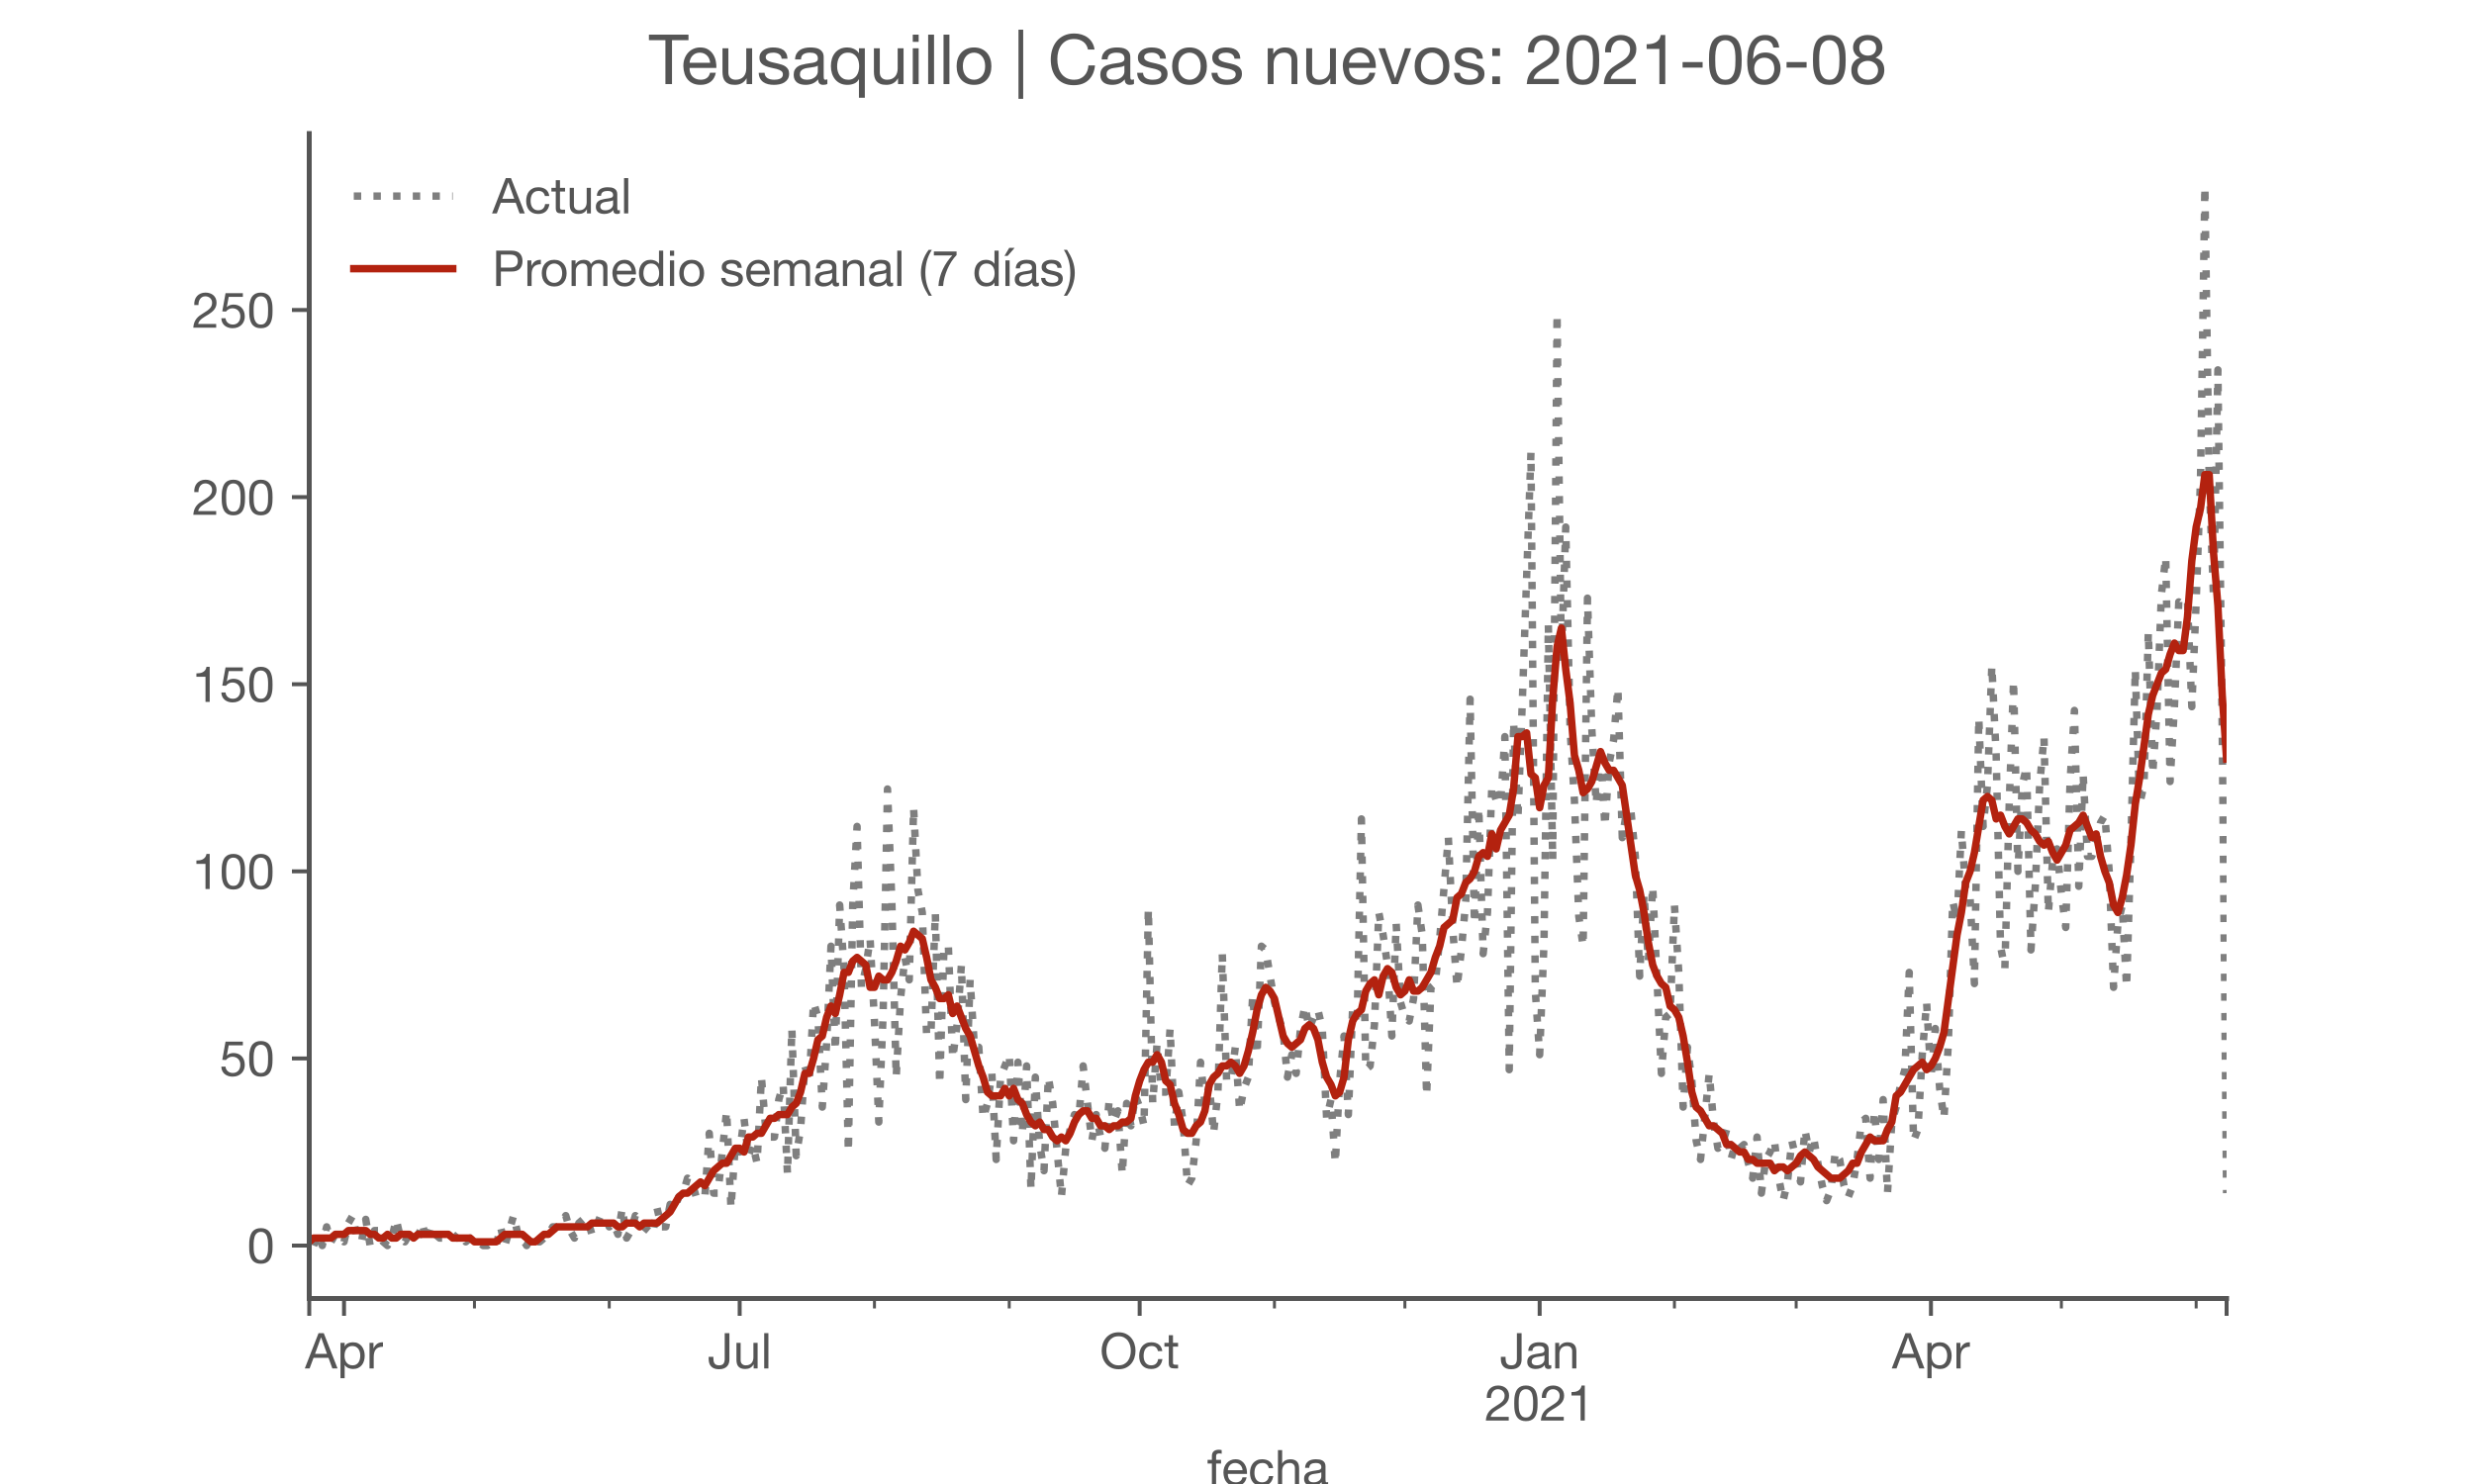 <?xml version="1.0" encoding="utf-8" standalone="no"?>
<!DOCTYPE svg PUBLIC "-//W3C//DTD SVG 1.1//EN"
  "http://www.w3.org/Graphics/SVG/1.1/DTD/svg11.dtd">
<!-- Created with matplotlib (https://matplotlib.org/) -->
<svg height="300pt" version="1.1" viewBox="0 0 500 300" width="500pt" xmlns="http://www.w3.org/2000/svg" xmlns:xlink="http://www.w3.org/1999/xlink">
 <defs>
  <style type="text/css">*{stroke-linecap:butt;stroke-linejoin:round;}</style>
 </defs>
 <g id="figure_1">
  <g id="patch_1">
   <path d="M 0 300 
L 500 300 
L 500 0 
L 0 0 
z
" style="fill:#ffffff;"/>
  </g>
  <g id="axes_1">
   <g id="patch_2">
    <path d="M 62.5 262.5 
L 450 262.5 
L 450 27 
L 62.5 27 
z
" style="fill:#ffffff;"/>
   </g>
   <g id="matplotlib.axis_1">
    <g id="xtick_1">
     <g id="line2d_1">
      <defs>
       <path d="M 0 0 
L 0 3.5 
" id="m2110d27270" style="stroke:#555555;stroke-width:0.8;"/>
      </defs>
      <g>
       <use style="fill:#555555;stroke:#555555;stroke-width:0.8;" x="62.5" xlink:href="#m2110d27270" y="262.5"/>
      </g>
     </g>
    </g>
    <g id="xtick_2">
     <g id="line2d_2">
      <g>
       <use style="fill:#555555;stroke:#555555;stroke-width:0.8;" x="69.529" xlink:href="#m2110d27270" y="262.5"/>
      </g>
     </g>
     <g id="text_1">
      <!-- Apr -->
      <g style="fill:#555555;" transform="translate(61.66 276.641)scale(0.1 -0.1)">
       <defs>
        <path d="M 20.094 29.5 
L 32.203 62.797 
L 32.406 62.797 
L 44.297 29.5 
z
M 27.203 71.406 
L -0.594 0 
L 9.094 0 
L 17.094 21.5 
L 47.297 21.5 
L 55.094 0 
L 65.594 0 
L 37.703 71.406 
z
" id="HelveticaNeue-65"/>
        <path d="M 6.703 51.703 
L 6.703 -19.703 
L 15.203 -19.703 
L 15.203 6.906 
L 15.406 6.906 
Q 16.797 4.594 18.844 3.047 
Q 20.906 1.5 23.203 0.594 
Q 25.5 -0.297 27.844 -0.688 
Q 30.203 -1.094 32.094 -1.094 
Q 38 -1.094 42.453 1 
Q 46.906 3.094 49.844 6.75 
Q 52.797 10.406 54.25 15.297 
Q 55.703 20.203 55.703 25.703 
Q 55.703 31.203 54.203 36.094 
Q 52.703 41 49.75 44.75 
Q 46.797 48.5 42.344 50.703 
Q 37.906 52.906 31.906 52.906 
Q 26.5 52.906 22 50.953 
Q 17.5 49 15.406 44.703 
L 15.203 44.703 
L 15.203 51.703 
z
M 46.703 26.297 
Q 46.703 22.5 45.891 18.891 
Q 45.094 15.297 43.297 12.5 
Q 41.5 9.703 38.547 8 
Q 35.594 6.297 31.203 6.297 
Q 26.797 6.297 23.688 7.938 
Q 20.594 9.594 18.641 12.297 
Q 16.703 15 15.797 18.547 
Q 14.906 22.094 14.906 25.906 
Q 14.906 29.5 15.75 33 
Q 16.594 36.5 18.5 39.25 
Q 20.406 42 23.406 43.703 
Q 26.406 45.406 30.703 45.406 
Q 34.797 45.406 37.844 43.797 
Q 40.906 42.203 42.844 39.5 
Q 44.797 36.797 45.75 33.344 
Q 46.703 29.906 46.703 26.297 
z
" id="HelveticaNeue-112"/>
        <path d="M 6.094 51.703 
L 6.094 0 
L 14.594 0 
L 14.594 23 
Q 14.594 28 15.594 31.844 
Q 16.594 35.703 18.797 38.391 
Q 21 41.094 24.594 42.5 
Q 28.203 43.906 33.297 43.906 
L 33.297 52.906 
Q 26.406 53.094 21.906 50.094 
Q 17.406 47.094 14.297 40.797 
L 14.094 40.797 
L 14.094 51.703 
z
" id="HelveticaNeue-114"/>
       </defs>
       <use xlink:href="#HelveticaNeue-65"/>
       <use x="64.8" xlink:href="#HelveticaNeue-112"/>
       <use x="124.1" xlink:href="#HelveticaNeue-114"/>
      </g>
     </g>
    </g>
    <g id="xtick_3">
     <g id="line2d_3">
      <g>
       <use style="fill:#555555;stroke:#555555;stroke-width:0.8;" x="149.49" xlink:href="#m2110d27270" y="262.5"/>
      </g>
     </g>
     <g id="text_2">
      <!-- Jul -->
      <g style="fill:#555555;" transform="translate(143.005 276.641)scale(0.1 -0.1)">
       <defs>
        <path d="M 44.094 17.797 
L 44.094 71.406 
L 34.594 71.406 
L 34.594 19.203 
Q 34.594 13.297 32.141 9.797 
Q 29.703 6.297 23.203 6.297 
Q 19.703 6.297 17.453 7.344 
Q 15.203 8.406 13.953 10.297 
Q 12.703 12.203 12.203 14.797 
Q 11.703 17.406 11.703 20.5 
L 11.703 23.5 
L 2.203 23.5 
L 2.203 19.094 
Q 2.203 8.906 7.594 3.656 
Q 13 -1.594 23 -1.594 
Q 29 -1.594 33.047 0.047 
Q 37.094 1.703 39.547 4.453 
Q 42 7.203 43.047 10.703 
Q 44.094 14.203 44.094 17.797 
z
" id="HelveticaNeue-74"/>
        <path d="M 49.203 0 
L 49.203 51.703 
L 40.703 51.703 
L 40.703 22.5 
Q 40.703 19 39.75 16.047 
Q 38.797 13.094 36.891 10.891 
Q 35 8.703 32.141 7.5 
Q 29.297 6.297 25.406 6.297 
Q 20.5 6.297 17.703 9.094 
Q 14.906 11.906 14.906 16.703 
L 14.906 51.703 
L 6.406 51.703 
L 6.406 17.703 
Q 6.406 13.5 7.25 10.047 
Q 8.094 6.594 10.188 4.094 
Q 12.297 1.594 15.688 0.25 
Q 19.094 -1.094 24.203 -1.094 
Q 29.906 -1.094 34.094 1.156 
Q 38.297 3.406 41 8.203 
L 41.203 8.203 
L 41.203 0 
z
" id="HelveticaNeue-117"/>
        <path d="M 6.906 71.406 
L 6.906 0 
L 15.406 0 
L 15.406 71.406 
z
" id="HelveticaNeue-108"/>
       </defs>
       <use xlink:href="#HelveticaNeue-74"/>
       <use x="51.9" xlink:href="#HelveticaNeue-117"/>
       <use x="107.5" xlink:href="#HelveticaNeue-108"/>
      </g>
     </g>
    </g>
    <g id="xtick_4">
     <g id="line2d_4">
      <g>
       <use style="fill:#555555;stroke:#555555;stroke-width:0.8;" x="230.329" xlink:href="#m2110d27270" y="262.5"/>
      </g>
     </g>
     <g id="text_3">
      <!-- Oct -->
      <g style="fill:#555555;" transform="translate(222.269 276.641)scale(0.1 -0.1)">
       <defs>
        <path d="M 13.297 35.703 
Q 13.297 41.094 14.688 46.344 
Q 16.094 51.594 19.094 55.797 
Q 22.094 60 26.797 62.547 
Q 31.5 65.094 38 65.094 
Q 44.5 65.094 49.203 62.547 
Q 53.906 60 56.906 55.797 
Q 59.906 51.594 61.297 46.344 
Q 62.703 41.094 62.703 35.703 
Q 62.703 30.297 61.297 25.047 
Q 59.906 19.797 56.906 15.594 
Q 53.906 11.406 49.203 8.844 
Q 44.5 6.297 38 6.297 
Q 31.5 6.297 26.797 8.844 
Q 22.094 11.406 19.094 15.594 
Q 16.094 19.797 14.688 25.047 
Q 13.297 30.297 13.297 35.703 
z
M 3.797 35.703 
Q 3.797 28.406 5.938 21.656 
Q 8.094 14.906 12.391 9.703 
Q 16.703 4.5 23.094 1.453 
Q 29.5 -1.594 38 -1.594 
Q 46.5 -1.594 52.891 1.453 
Q 59.297 4.5 63.594 9.703 
Q 67.906 14.906 70.047 21.656 
Q 72.203 28.406 72.203 35.703 
Q 72.203 43 70.047 49.75 
Q 67.906 56.5 63.594 61.703 
Q 59.297 66.906 52.891 70 
Q 46.5 73.094 38 73.094 
Q 29.5 73.094 23.094 70 
Q 16.703 66.906 12.391 61.703 
Q 8.094 56.5 5.938 49.75 
Q 3.797 43 3.797 35.703 
z
" id="HelveticaNeue-79"/>
        <path d="M 41.5 35.094 
L 50.297 35.094 
Q 49.797 39.703 47.891 43.047 
Q 46 46.406 43.047 48.594 
Q 40.094 50.797 36.25 51.844 
Q 32.406 52.906 28 52.906 
Q 21.906 52.906 17.297 50.75 
Q 12.703 48.594 9.641 44.844 
Q 6.594 41.094 5.094 36.047 
Q 3.594 31 3.594 25.203 
Q 3.594 19.406 5.141 14.547 
Q 6.703 9.703 9.75 6.203 
Q 12.797 2.703 17.344 0.797 
Q 21.906 -1.094 27.797 -1.094 
Q 37.703 -1.094 43.453 4.094 
Q 49.203 9.297 50.594 18.906 
L 41.906 18.906 
Q 41.094 12.906 37.547 9.594 
Q 34 6.297 27.703 6.297 
Q 23.703 6.297 20.797 7.891 
Q 17.906 9.5 16.094 12.141 
Q 14.297 14.797 13.438 18.188 
Q 12.594 21.594 12.594 25.203 
Q 12.594 29.094 13.391 32.75 
Q 14.203 36.406 16.047 39.203 
Q 17.906 42 21 43.703 
Q 24.094 45.406 28.703 45.406 
Q 34.094 45.406 37.297 42.703 
Q 40.5 40 41.5 35.094 
z
" id="HelveticaNeue-99"/>
        <path d="M 18.203 51.703 
L 18.203 67.203 
L 9.703 67.203 
L 9.703 51.703 
L 0.906 51.703 
L 0.906 44.203 
L 9.703 44.203 
L 9.703 11.297 
Q 9.703 7.703 10.391 5.5 
Q 11.094 3.297 12.547 2.094 
Q 14 0.906 16.344 0.453 
Q 18.703 0 22 0 
L 28.5 0 
L 28.5 7.5 
L 24.594 7.5 
Q 22.594 7.5 21.344 7.641 
Q 20.094 7.797 19.391 8.297 
Q 18.703 8.797 18.453 9.688 
Q 18.203 10.594 18.203 12.094 
L 18.203 44.203 
L 28.5 44.203 
L 28.5 51.703 
z
" id="HelveticaNeue-116"/>
       </defs>
       <use xlink:href="#HelveticaNeue-79"/>
       <use x="76" xlink:href="#HelveticaNeue-99"/>
       <use x="129.7" xlink:href="#HelveticaNeue-116"/>
      </g>
     </g>
    </g>
    <g id="xtick_5">
     <g id="line2d_5">
      <g>
       <use style="fill:#555555;stroke:#555555;stroke-width:0.8;" x="311.168" xlink:href="#m2110d27270" y="262.5"/>
      </g>
     </g>
     <g id="text_4">
      <!-- Jan -->
      <g style="fill:#555555;" transform="translate(303.108 276.641)scale(0.1 -0.1)">
       <defs>
        <path d="M 52.203 0.203 
Q 50 -1.094 46.094 -1.094 
Q 42.797 -1.094 40.844 0.75 
Q 38.906 2.594 38.906 6.797 
Q 35.406 2.594 30.75 0.75 
Q 26.094 -1.094 20.703 -1.094 
Q 17.203 -1.094 14.047 -0.297 
Q 10.906 0.5 8.594 2.203 
Q 6.297 3.906 4.938 6.656 
Q 3.594 9.406 3.594 13.297 
Q 3.594 17.703 5.094 20.5 
Q 6.594 23.297 9.047 25.047 
Q 11.5 26.797 14.641 27.688 
Q 17.797 28.594 21.094 29.203 
Q 24.594 29.906 27.75 30.25 
Q 30.906 30.594 33.297 31.25 
Q 35.703 31.906 37.094 33.156 
Q 38.5 34.406 38.5 36.797 
Q 38.5 39.594 37.453 41.297 
Q 36.406 43 34.75 43.891 
Q 33.094 44.797 31.047 45.094 
Q 29 45.406 27 45.406 
Q 21.594 45.406 18 43.344 
Q 14.406 41.297 14.094 35.594 
L 5.594 35.594 
Q 5.797 40.406 7.594 43.703 
Q 9.406 47 12.406 49.047 
Q 15.406 51.094 19.25 52 
Q 23.094 52.906 27.5 52.906 
Q 31 52.906 34.453 52.406 
Q 37.906 51.906 40.703 50.344 
Q 43.5 48.797 45.203 46 
Q 46.906 43.203 46.906 38.703 
L 46.906 12.094 
Q 46.906 9.094 47.25 7.688 
Q 47.594 6.297 49.594 6.297 
Q 50.703 6.297 52.203 6.797 
z
M 38.406 26.703 
Q 36.797 25.5 34.188 24.953 
Q 31.594 24.406 28.75 24.047 
Q 25.906 23.703 23 23.25 
Q 20.094 22.797 17.797 21.797 
Q 15.5 20.797 14.047 18.938 
Q 12.594 17.094 12.594 13.906 
Q 12.594 11.797 13.438 10.344 
Q 14.297 8.906 15.641 8 
Q 17 7.094 18.797 6.688 
Q 20.594 6.297 22.594 6.297 
Q 26.797 6.297 29.797 7.438 
Q 32.797 8.594 34.688 10.344 
Q 36.594 12.094 37.5 14.141 
Q 38.406 16.203 38.406 18 
z
" id="HelveticaNeue-97"/>
        <path d="M 6.406 51.703 
L 6.406 0 
L 14.906 0 
L 14.906 29.203 
Q 14.906 32.703 15.844 35.641 
Q 16.797 38.594 18.688 40.797 
Q 20.594 43 23.438 44.203 
Q 26.297 45.406 30.203 45.406 
Q 35.094 45.406 37.891 42.594 
Q 40.703 39.797 40.703 35 
L 40.703 0 
L 49.203 0 
L 49.203 34 
Q 49.203 38.203 48.344 41.641 
Q 47.5 45.094 45.391 47.594 
Q 43.297 50.094 39.891 51.5 
Q 36.5 52.906 31.406 52.906 
Q 19.906 52.906 14.594 43.5 
L 14.406 43.5 
L 14.406 51.703 
z
" id="HelveticaNeue-110"/>
       </defs>
       <use xlink:href="#HelveticaNeue-74"/>
       <use x="51.9" xlink:href="#HelveticaNeue-97"/>
       <use x="105.6" xlink:href="#HelveticaNeue-110"/>
      </g>
      <!-- 2021 -->
      <g style="fill:#555555;" transform="translate(300.049 287.18)scale(0.1 -0.1)">
       <defs>
        <path d="M 4.406 45.797 
L 12.906 45.797 
Q 12.797 49 13.547 52.141 
Q 14.297 55.297 16 57.797 
Q 17.703 60.297 20.344 61.844 
Q 23 63.406 26.703 63.406 
Q 29.5 63.406 32 62.5 
Q 34.5 61.594 36.344 59.891 
Q 38.203 58.203 39.297 55.844 
Q 40.406 53.5 40.406 50.594 
Q 40.406 46.906 39.25 44.094 
Q 38.094 41.297 35.844 38.891 
Q 33.594 36.5 30.188 34.141 
Q 26.797 31.797 22.297 29 
Q 18.594 26.797 15.188 24.297 
Q 11.797 21.797 9.094 18.5 
Q 6.406 15.203 4.656 10.75 
Q 2.906 6.297 2.406 0 
L 48.703 0 
L 48.703 7.5 
L 12.297 7.5 
Q 12.906 10.797 14.844 13.344 
Q 16.797 15.906 19.547 18.094 
Q 22.297 20.297 25.594 22.25 
Q 28.906 24.203 32.203 26.203 
Q 35.5 28.297 38.594 30.594 
Q 41.703 32.906 44.094 35.75 
Q 46.5 38.594 47.953 42.188 
Q 49.406 45.797 49.406 50.5 
Q 49.406 55.5 47.656 59.297 
Q 45.906 63.094 42.906 65.641 
Q 39.906 68.203 35.844 69.547 
Q 31.797 70.906 27.203 70.906 
Q 21.594 70.906 17.188 69 
Q 12.797 67.094 9.844 63.75 
Q 6.906 60.406 5.5 55.797 
Q 4.094 51.203 4.406 45.797 
z
" id="HelveticaNeue-50"/>
        <path d="M 13.203 34.906 
Q 13.203 37.5 13.25 40.641 
Q 13.297 43.797 13.75 46.938 
Q 14.203 50.094 15.047 53.094 
Q 15.906 56.094 17.547 58.344 
Q 19.203 60.594 21.703 62 
Q 24.203 63.406 27.797 63.406 
Q 31.406 63.406 33.906 62 
Q 36.406 60.594 38.047 58.344 
Q 39.703 56.094 40.547 53.094 
Q 41.406 50.094 41.844 46.938 
Q 42.297 43.797 42.344 40.641 
Q 42.406 37.5 42.406 34.906 
Q 42.406 30.906 42.156 25.953 
Q 41.906 21 40.547 16.641 
Q 39.203 12.297 36.203 9.297 
Q 33.203 6.297 27.797 6.297 
Q 22.406 6.297 19.406 9.297 
Q 16.406 12.297 15.047 16.641 
Q 13.703 21 13.453 25.953 
Q 13.203 30.906 13.203 34.906 
z
M 4.203 34.797 
Q 4.203 30.906 4.391 26.703 
Q 4.594 22.5 5.391 18.5 
Q 6.203 14.5 7.703 10.953 
Q 9.203 7.406 11.797 4.703 
Q 14.406 2 18.344 0.453 
Q 22.297 -1.094 27.797 -1.094 
Q 33.406 -1.094 37.297 0.453 
Q 41.203 2 43.797 4.703 
Q 46.406 7.406 47.906 10.953 
Q 49.406 14.5 50.203 18.5 
Q 51 22.5 51.203 26.703 
Q 51.406 30.906 51.406 34.797 
Q 51.406 38.703 51.203 42.891 
Q 51 47.094 50.203 51.094 
Q 49.406 55.094 47.906 58.688 
Q 46.406 62.297 43.797 65 
Q 41.203 67.703 37.25 69.297 
Q 33.297 70.906 27.797 70.906 
Q 22.297 70.906 18.344 69.297 
Q 14.406 67.703 11.797 65 
Q 9.203 62.297 7.703 58.688 
Q 6.203 55.094 5.391 51.094 
Q 4.594 47.094 4.391 42.891 
Q 4.203 38.703 4.203 34.797 
z
" id="HelveticaNeue-48"/>
        <path d="M 35.594 0 
L 35.594 70.906 
L 29.094 70.906 
Q 28.406 66.906 26.5 64.297 
Q 24.594 61.703 21.844 60.203 
Q 19.094 58.703 15.688 58.141 
Q 12.297 57.594 8.703 57.594 
L 8.703 50.797 
L 27.094 50.797 
L 27.094 0 
z
" id="HelveticaNeue-49"/>
       </defs>
       <use xlink:href="#HelveticaNeue-50"/>
       <use x="55.6" xlink:href="#HelveticaNeue-48"/>
       <use x="111.2" xlink:href="#HelveticaNeue-50"/>
       <use x="166.8" xlink:href="#HelveticaNeue-49"/>
      </g>
     </g>
    </g>
    <g id="xtick_6">
     <g id="line2d_6">
      <g>
       <use style="fill:#555555;stroke:#555555;stroke-width:0.8;" x="390.249" xlink:href="#m2110d27270" y="262.5"/>
      </g>
     </g>
     <g id="text_5">
      <!-- Apr -->
      <g style="fill:#555555;" transform="translate(382.38 276.641)scale(0.1 -0.1)">
       <use xlink:href="#HelveticaNeue-65"/>
       <use x="64.8" xlink:href="#HelveticaNeue-112"/>
       <use x="124.1" xlink:href="#HelveticaNeue-114"/>
      </g>
     </g>
    </g>
    <g id="xtick_7">
     <g id="line2d_7">
      <g>
       <use style="fill:#555555;stroke:#555555;stroke-width:0.8;" x="450" xlink:href="#m2110d27270" y="262.5"/>
      </g>
     </g>
    </g>
    <g id="xtick_8">
     <g id="line2d_8">
      <defs>
       <path d="M 0 0 
L 0 2 
" id="md9309c5858" style="stroke:#555555;stroke-width:0.6;"/>
      </defs>
      <g>
       <use style="fill:#555555;stroke:#555555;stroke-width:0.6;" x="95.89" xlink:href="#md9309c5858" y="262.5"/>
      </g>
     </g>
    </g>
    <g id="xtick_9">
     <g id="line2d_9">
      <g>
       <use style="fill:#555555;stroke:#555555;stroke-width:0.6;" x="123.129" xlink:href="#md9309c5858" y="262.5"/>
      </g>
     </g>
    </g>
    <g id="xtick_10">
     <g id="line2d_10">
      <g>
       <use style="fill:#555555;stroke:#555555;stroke-width:0.6;" x="176.729" xlink:href="#md9309c5858" y="262.5"/>
      </g>
     </g>
    </g>
    <g id="xtick_11">
     <g id="line2d_11">
      <g>
       <use style="fill:#555555;stroke:#555555;stroke-width:0.6;" x="203.968" xlink:href="#md9309c5858" y="262.5"/>
      </g>
     </g>
    </g>
    <g id="xtick_12">
     <g id="line2d_12">
      <g>
       <use style="fill:#555555;stroke:#555555;stroke-width:0.6;" x="257.568" xlink:href="#md9309c5858" y="262.5"/>
      </g>
     </g>
    </g>
    <g id="xtick_13">
     <g id="line2d_13">
      <g>
       <use style="fill:#555555;stroke:#555555;stroke-width:0.6;" x="283.929" xlink:href="#md9309c5858" y="262.5"/>
      </g>
     </g>
    </g>
    <g id="xtick_14">
     <g id="line2d_14">
      <g>
       <use style="fill:#555555;stroke:#555555;stroke-width:0.6;" x="338.407" xlink:href="#md9309c5858" y="262.5"/>
      </g>
     </g>
    </g>
    <g id="xtick_15">
     <g id="line2d_15">
      <g>
       <use style="fill:#555555;stroke:#555555;stroke-width:0.6;" x="363.01" xlink:href="#md9309c5858" y="262.5"/>
      </g>
     </g>
    </g>
    <g id="xtick_16">
     <g id="line2d_16">
      <g>
       <use style="fill:#555555;stroke:#555555;stroke-width:0.6;" x="416.61" xlink:href="#md9309c5858" y="262.5"/>
      </g>
     </g>
    </g>
    <g id="xtick_17">
     <g id="line2d_17">
      <g>
       <use style="fill:#555555;stroke:#555555;stroke-width:0.6;" x="443.849" xlink:href="#md9309c5858" y="262.5"/>
      </g>
     </g>
    </g>
    <g id="text_6">
     <!-- fecha -->
     <g style="fill:#555555;" transform="translate(243.935 300.291)scale(0.1 -0.1)">
      <defs>
       <path d="M 9.906 44.203 
L 9.906 0 
L 18.406 0 
L 18.406 44.203 
L 28.406 44.203 
L 28.406 51.703 
L 18.406 51.703 
L 18.406 58.906 
Q 18.406 62.297 20.094 63.5 
Q 21.797 64.703 24.906 64.703 
Q 26 64.703 27.297 64.547 
Q 28.594 64.406 29.703 64 
L 29.703 71.406 
Q 28.5 71.797 26.953 72 
Q 25.406 72.203 24.203 72.203 
Q 17.203 72.203 13.547 68.953 
Q 9.906 65.703 9.906 59.406 
L 9.906 51.703 
L 1.203 51.703 
L 1.203 44.203 
z
" id="HelveticaNeue-102"/>
       <path d="M 42.297 30.797 
L 12.594 30.797 
Q 12.797 33.797 13.891 36.438 
Q 15 39.094 16.891 41.094 
Q 18.797 43.094 21.438 44.25 
Q 24.094 45.406 27.406 45.406 
Q 30.594 45.406 33.25 44.25 
Q 35.906 43.094 37.844 41.141 
Q 39.797 39.203 40.938 36.5 
Q 42.094 33.797 42.297 30.797 
z
M 50.5 16.406 
L 42.094 16.406 
Q 41 11.297 37.547 8.797 
Q 34.094 6.297 28.703 6.297 
Q 24.5 6.297 21.391 7.688 
Q 18.297 9.094 16.297 11.438 
Q 14.297 13.797 13.391 16.844 
Q 12.5 19.906 12.594 23.297 
L 51.297 23.297 
Q 51.5 28 50.453 33.203 
Q 49.406 38.406 46.656 42.797 
Q 43.906 47.203 39.344 50.047 
Q 34.797 52.906 27.906 52.906 
Q 22.594 52.906 18.141 50.906 
Q 13.703 48.906 10.453 45.297 
Q 7.203 41.703 5.391 36.797 
Q 3.594 31.906 3.594 26 
Q 3.797 20.094 5.344 15.094 
Q 6.906 10.094 10 6.5 
Q 13.094 2.906 17.641 0.906 
Q 22.203 -1.094 28.406 -1.094 
Q 37.203 -1.094 43 3.297 
Q 48.797 7.703 50.5 16.406 
z
" id="HelveticaNeue-101"/>
       <path d="M 6.406 71.406 
L 6.406 0 
L 14.906 0 
L 14.906 29.203 
Q 14.906 32.703 15.844 35.641 
Q 16.797 38.594 18.688 40.797 
Q 20.594 43 23.438 44.203 
Q 26.297 45.406 30.203 45.406 
Q 35.094 45.406 37.891 42.594 
Q 40.703 39.797 40.703 35 
L 40.703 0 
L 49.203 0 
L 49.203 34 
Q 49.203 38.203 48.344 41.641 
Q 47.5 45.094 45.391 47.594 
Q 43.297 50.094 39.891 51.5 
Q 36.5 52.906 31.406 52.906 
Q 29.094 52.906 26.641 52.406 
Q 24.203 51.906 21.953 50.844 
Q 19.703 49.797 17.891 48.141 
Q 16.094 46.5 15.094 44.094 
L 14.906 44.094 
L 14.906 71.406 
z
" id="HelveticaNeue-104"/>
      </defs>
      <use xlink:href="#HelveticaNeue-102"/>
      <use x="29.6" xlink:href="#HelveticaNeue-101"/>
      <use x="83.3" xlink:href="#HelveticaNeue-99"/>
      <use x="137" xlink:href="#HelveticaNeue-104"/>
      <use x="192.6" xlink:href="#HelveticaNeue-97"/>
     </g>
    </g>
   </g>
   <g id="matplotlib.axis_2">
    <g id="ytick_1">
     <g id="line2d_18">
      <defs>
       <path d="M 0 0 
L -3.5 0 
" id="md293e17fd7" style="stroke:#555555;stroke-width:0.8;"/>
      </defs>
      <g>
       <use style="fill:#555555;stroke:#555555;stroke-width:0.8;" x="62.5" xlink:href="#md293e17fd7" y="251.795"/>
      </g>
     </g>
     <g id="text_7">
      <!-- 0 -->
      <g style="fill:#555555;" transform="translate(49.941 255.366)scale(0.1 -0.1)">
       <use xlink:href="#HelveticaNeue-48"/>
      </g>
     </g>
    </g>
    <g id="ytick_2">
     <g id="line2d_19">
      <g>
       <use style="fill:#555555;stroke:#555555;stroke-width:0.8;" x="62.5" xlink:href="#md293e17fd7" y="213.97"/>
      </g>
     </g>
     <g id="text_8">
      <!-- 50 -->
      <g style="fill:#555555;" transform="translate(44.381 217.541)scale(0.1 -0.1)">
       <defs>
        <path d="M 47 62.203 
L 47 69.703 
L 12 69.703 
L 5.406 32.906 
L 12.703 32.5 
Q 15.203 35.5 18.453 37.344 
Q 21.703 39.203 25.906 39.203 
Q 29.5 39.203 32.453 38 
Q 35.406 36.797 37.5 34.641 
Q 39.594 32.5 40.75 29.547 
Q 41.906 26.594 41.906 23.094 
Q 41.906 18.906 40.703 15.75 
Q 39.5 12.594 37.453 10.5 
Q 35.406 8.406 32.656 7.344 
Q 29.906 6.297 26.906 6.297 
Q 23.703 6.297 21.047 7.25 
Q 18.406 8.203 16.453 9.953 
Q 14.5 11.703 13.344 14.047 
Q 12.203 16.406 12 19.094 
L 3.5 19.094 
Q 3.594 14.297 5.391 10.5 
Q 7.203 6.703 10.297 4.141 
Q 13.406 1.594 17.453 0.25 
Q 21.5 -1.094 26.094 -1.094 
Q 32.297 -1.094 36.938 0.844 
Q 41.594 2.797 44.688 6.094 
Q 47.797 9.406 49.344 13.656 
Q 50.906 17.906 50.906 22.406 
Q 50.906 28.5 49.094 33.047 
Q 47.297 37.594 44.188 40.641 
Q 41.094 43.703 36.891 45.203 
Q 32.703 46.703 28 46.703 
Q 24.406 46.703 20.75 45.453 
Q 17.094 44.203 14.797 41.594 
L 14.594 41.797 
L 18.406 62.203 
z
" id="HelveticaNeue-53"/>
       </defs>
       <use xlink:href="#HelveticaNeue-53"/>
       <use x="55.6" xlink:href="#HelveticaNeue-48"/>
      </g>
     </g>
    </g>
    <g id="ytick_3">
     <g id="line2d_20">
      <g>
       <use style="fill:#555555;stroke:#555555;stroke-width:0.8;" x="62.5" xlink:href="#md293e17fd7" y="176.145"/>
      </g>
     </g>
     <g id="text_9">
      <!-- 100 -->
      <g style="fill:#555555;" transform="translate(38.822 179.715)scale(0.1 -0.1)">
       <use xlink:href="#HelveticaNeue-49"/>
       <use x="55.6" xlink:href="#HelveticaNeue-48"/>
       <use x="111.2" xlink:href="#HelveticaNeue-48"/>
      </g>
     </g>
    </g>
    <g id="ytick_4">
     <g id="line2d_21">
      <g>
       <use style="fill:#555555;stroke:#555555;stroke-width:0.8;" x="62.5" xlink:href="#md293e17fd7" y="138.32"/>
      </g>
     </g>
     <g id="text_10">
      <!-- 150 -->
      <g style="fill:#555555;" transform="translate(38.822 141.89)scale(0.1 -0.1)">
       <use xlink:href="#HelveticaNeue-49"/>
       <use x="55.6" xlink:href="#HelveticaNeue-53"/>
       <use x="111.2" xlink:href="#HelveticaNeue-48"/>
      </g>
     </g>
    </g>
    <g id="ytick_5">
     <g id="line2d_22">
      <g>
       <use style="fill:#555555;stroke:#555555;stroke-width:0.8;" x="62.5" xlink:href="#md293e17fd7" y="100.494"/>
      </g>
     </g>
     <g id="text_11">
      <!-- 200 -->
      <g style="fill:#555555;" transform="translate(38.822 104.065)scale(0.1 -0.1)">
       <use xlink:href="#HelveticaNeue-50"/>
       <use x="55.6" xlink:href="#HelveticaNeue-48"/>
       <use x="111.2" xlink:href="#HelveticaNeue-48"/>
      </g>
     </g>
    </g>
    <g id="ytick_6">
     <g id="line2d_23">
      <g>
       <use style="fill:#555555;stroke:#555555;stroke-width:0.8;" x="62.5" xlink:href="#md293e17fd7" y="62.669"/>
      </g>
     </g>
     <g id="text_12">
      <!-- 250 -->
      <g style="fill:#555555;" transform="translate(38.822 66.24)scale(0.1 -0.1)">
       <use xlink:href="#HelveticaNeue-50"/>
       <use x="55.6" xlink:href="#HelveticaNeue-53"/>
       <use x="111.2" xlink:href="#HelveticaNeue-48"/>
      </g>
     </g>
    </g>
   </g>
   <g id="line2d_24">
    <path clip-path="url(#p577cae17ca)" d="M 63.379 251.795 
L 64.257 249.526 
L 65.136 251.795 
L 66.015 248.013 
L 66.893 251.039 
L 67.772 249.526 
L 69.529 251.039 
L 70.408 247.256 
L 71.287 245.743 
L 72.166 250.282 
L 73.044 251.039 
L 73.923 246.5 
L 74.802 251.795 
L 75.68 248.769 
L 76.559 248.769 
L 77.438 251.039 
L 78.316 251.795 
L 79.195 250.282 
L 80.074 246.5 
L 80.952 250.282 
L 81.831 251.039 
L 82.71 249.526 
L 83.588 250.282 
L 84.467 250.282 
L 85.346 247.256 
L 86.224 251.039 
L 87.103 248.013 
L 87.982 249.526 
L 88.861 250.282 
L 89.739 250.282 
L 90.618 249.526 
L 91.497 249.526 
L 92.375 250.282 
L 93.254 249.526 
L 94.133 251.039 
L 95.011 250.282 
L 95.89 250.282 
L 97.647 251.795 
L 98.526 251.795 
L 99.405 251.039 
L 100.283 251.795 
L 101.162 248.013 
L 102.041 251.795 
L 103.798 245.743 
L 104.677 249.526 
L 105.556 250.282 
L 106.434 251.795 
L 107.313 250.282 
L 108.192 251.039 
L 109.07 251.039 
L 110.828 249.526 
L 111.706 248.013 
L 112.585 248.013 
L 113.464 247.256 
L 114.342 245.743 
L 115.221 248.769 
L 116.1 250.282 
L 116.978 247.256 
L 117.857 246.5 
L 118.736 246.5 
L 119.615 249.526 
L 120.493 248.013 
L 121.372 245.743 
L 122.251 245.743 
L 123.129 248.013 
L 124.008 247.256 
L 124.887 249.526 
L 125.765 244.23 
L 126.644 250.282 
L 127.523 248.769 
L 128.401 245.743 
L 129.28 246.5 
L 130.159 248.013 
L 131.916 249.526 
L 132.795 244.23 
L 133.673 248.013 
L 134.552 248.013 
L 135.431 243.474 
L 136.31 244.23 
L 137.188 241.961 
L 138.067 241.204 
L 138.946 238.178 
L 139.824 238.935 
L 140.703 241.961 
L 142.46 241.961 
L 143.339 229.1 
L 144.218 241.204 
L 145.096 241.204 
L 146.854 224.561 
L 147.732 244.23 
L 148.611 231.37 
L 149.49 232.883 
L 150.368 226.074 
L 151.247 233.639 
L 152.126 231.37 
L 153.005 235.152 
L 153.883 217.753 
L 154.762 228.344 
L 155.641 229.857 
L 156.519 229.857 
L 157.398 222.292 
L 158.277 219.266 
L 159.155 237.422 
L 160.034 207.918 
L 160.913 233.639 
L 161.791 228.344 
L 162.67 215.483 
L 163.549 218.509 
L 164.427 202.623 
L 165.306 205.649 
L 166.185 223.805 
L 167.063 210.944 
L 167.942 191.275 
L 168.821 212.457 
L 169.7 182.954 
L 170.578 195.814 
L 171.457 232.883 
L 172.336 182.954 
L 173.214 167.067 
L 174.093 199.597 
L 174.972 195.814 
L 175.85 189.762 
L 176.729 206.405 
L 177.608 226.831 
L 178.486 204.892 
L 179.365 159.502 
L 180.244 182.197 
L 181.122 217.753 
L 182.001 201.866 
L 182.88 193.545 
L 183.759 198.084 
L 184.637 163.284 
L 185.516 179.927 
L 186.395 184.467 
L 187.273 209.431 
L 188.152 208.675 
L 189.031 184.467 
L 189.909 219.266 
L 190.788 191.275 
L 191.667 191.275 
L 192.545 213.97 
L 193.424 207.162 
L 194.303 195.058 
L 195.181 222.292 
L 196.06 198.084 
L 196.939 211.701 
L 197.817 211.701 
L 198.696 226.074 
L 199.575 223.048 
L 200.454 216.996 
L 201.332 234.396 
L 202.211 217.753 
L 203.968 213.214 
L 204.847 230.613 
L 205.726 214.727 
L 206.604 229.1 
L 207.483 215.483 
L 208.362 240.448 
L 209.24 217.753 
L 210.119 231.37 
L 210.998 236.665 
L 211.876 217.753 
L 212.755 223.048 
L 214.512 241.961 
L 215.391 232.126 
L 216.27 228.344 
L 217.149 225.318 
L 218.027 226.074 
L 218.906 215.483 
L 220.663 230.613 
L 221.542 225.318 
L 222.421 229.857 
L 223.299 232.126 
L 224.178 222.292 
L 225.057 226.831 
L 225.935 224.561 
L 226.814 237.422 
L 227.693 223.048 
L 228.571 227.587 
L 229.45 221.535 
L 230.329 223.805 
L 231.207 227.587 
L 232.086 183.71 
L 232.965 223.048 
L 233.844 210.944 
L 234.722 220.779 
L 235.601 220.779 
L 236.48 207.918 
L 237.358 227.587 
L 238.237 220.779 
L 239.116 226.831 
L 239.994 239.691 
L 240.873 238.178 
L 241.752 230.613 
L 242.63 214.727 
L 243.509 223.048 
L 244.388 219.266 
L 245.266 229.1 
L 246.145 220.779 
L 247.024 192.788 
L 247.902 218.509 
L 248.781 218.509 
L 249.66 211.701 
L 250.539 224.561 
L 251.417 220.022 
L 252.296 217.753 
L 253.175 201.11 
L 254.053 213.214 
L 254.932 191.275 
L 255.811 192.032 
L 257.568 202.623 
L 259.325 208.675 
L 260.204 217.753 
L 261.083 213.214 
L 261.961 216.996 
L 262.84 207.918 
L 263.719 203.379 
L 264.598 207.918 
L 265.476 205.649 
L 266.355 204.136 
L 267.234 207.918 
L 268.112 226.074 
L 268.991 222.292 
L 269.87 235.152 
L 270.748 218.509 
L 271.627 209.431 
L 272.506 225.318 
L 273.384 203.379 
L 274.263 207.162 
L 275.142 165.554 
L 276.02 216.24 
L 276.899 215.483 
L 277.778 207.162 
L 278.656 184.467 
L 279.535 189.006 
L 280.414 195.058 
L 281.293 209.431 
L 282.171 186.736 
L 283.05 202.623 
L 283.929 205.649 
L 284.807 206.405 
L 285.686 201.866 
L 286.565 182.954 
L 287.443 189.006 
L 288.322 221.535 
L 289.201 199.597 
L 290.079 198.84 
L 290.958 189.762 
L 292.715 169.336 
L 293.594 187.493 
L 294.473 199.597 
L 295.351 192.032 
L 296.23 182.197 
L 297.109 141.346 
L 297.988 186.736 
L 298.866 163.284 
L 299.745 192.788 
L 300.624 184.467 
L 301.502 158.745 
L 302.381 161.771 
L 303.26 162.528 
L 304.138 148.911 
L 305.017 216.24 
L 305.896 145.885 
L 306.774 165.554 
L 307.653 142.102 
L 309.41 91.416 
L 310.289 200.353 
L 311.168 213.214 
L 312.046 190.519 
L 312.925 126.216 
L 313.804 173.875 
L 314.683 63.426 
L 315.561 133.781 
L 316.44 106.546 
L 317.319 147.398 
L 318.197 161.771 
L 319.076 185.223 
L 319.955 191.275 
L 320.833 120.92 
L 321.712 147.398 
L 322.591 162.528 
L 323.469 151.18 
L 324.348 167.067 
L 325.227 154.206 
L 326.105 149.667 
L 326.984 139.076 
L 327.863 169.336 
L 328.741 164.041 
L 329.62 164.041 
L 330.499 173.119 
L 331.378 197.327 
L 332.256 180.684 
L 333.135 194.301 
L 334.014 179.171 
L 335.771 216.996 
L 336.65 205.649 
L 337.528 204.892 
L 338.407 182.954 
L 339.286 196.571 
L 340.164 223.805 
L 341.043 211.701 
L 341.922 218.509 
L 342.8 230.613 
L 343.679 234.396 
L 345.437 216.996 
L 346.315 226.831 
L 347.194 232.126 
L 348.073 231.37 
L 348.951 228.344 
L 349.83 234.396 
L 350.709 231.37 
L 351.587 232.126 
L 352.466 231.37 
L 353.345 235.152 
L 354.223 238.178 
L 355.102 229.857 
L 355.981 241.204 
L 356.859 234.396 
L 357.738 232.883 
L 358.617 230.613 
L 359.495 238.178 
L 360.374 242.717 
L 361.253 238.935 
L 362.132 230.613 
L 363.01 234.396 
L 363.889 238.935 
L 364.768 228.344 
L 365.646 232.883 
L 366.525 229.857 
L 367.404 235.152 
L 368.282 239.691 
L 369.161 242.717 
L 370.04 240.448 
L 370.918 232.883 
L 371.797 234.396 
L 372.676 239.691 
L 373.554 241.961 
L 374.433 239.691 
L 375.312 234.396 
L 376.19 226.831 
L 377.069 226.074 
L 377.948 238.178 
L 378.827 224.561 
L 379.705 234.396 
L 380.584 222.292 
L 381.463 241.204 
L 382.341 226.831 
L 383.22 223.805 
L 384.099 219.266 
L 384.977 216.24 
L 385.856 196.571 
L 386.735 230.613 
L 387.613 228.344 
L 388.492 213.214 
L 389.371 202.623 
L 390.249 217.753 
L 391.128 207.918 
L 392.007 220.022 
L 392.885 226.074 
L 393.764 210.944 
L 394.643 182.197 
L 395.522 185.98 
L 396.4 167.823 
L 397.279 179.927 
L 398.158 181.44 
L 399.036 198.84 
L 399.915 145.128 
L 400.794 167.067 
L 401.672 158.745 
L 402.551 134.537 
L 403.43 152.693 
L 404.308 191.275 
L 405.187 195.814 
L 406.066 162.528 
L 406.944 137.563 
L 407.823 176.145 
L 408.702 158.745 
L 409.58 154.963 
L 410.459 192.032 
L 411.338 179.171 
L 412.217 158.745 
L 413.095 148.911 
L 413.974 184.467 
L 414.853 173.875 
L 415.731 171.606 
L 416.61 180.684 
L 417.489 187.493 
L 418.367 157.989 
L 419.246 143.615 
L 420.125 179.171 
L 421.003 156.476 
L 421.882 173.119 
L 422.761 173.119 
L 423.639 170.093 
L 424.518 166.31 
L 425.397 164.797 
L 426.276 176.145 
L 427.154 199.597 
L 428.033 186.736 
L 428.912 182.954 
L 429.79 199.597 
L 430.669 170.093 
L 431.548 135.294 
L 432.426 162.528 
L 433.305 158.745 
L 434.184 127.729 
L 435.062 156.476 
L 435.941 143.615 
L 436.82 120.164 
L 437.698 112.599 
L 438.577 157.989 
L 439.456 142.859 
L 440.334 121.677 
L 441.213 122.433 
L 442.092 121.677 
L 442.971 142.859 
L 443.849 121.677 
L 444.728 96.712 
L 445.607 37.705 
L 446.485 97.468 
L 447.364 120.92 
L 448.243 74.773 
L 449.121 148.154 
L 450 241.204 
L 450 241.204 
" style="fill:none;stroke:#000000;stroke-dasharray:1.5,2.475;stroke-dashoffset:0;stroke-opacity:0.5;stroke-width:1.5;"/>
   </g>
   <g id="line2d_25">
    <path clip-path="url(#p577cae17ca)" d="M 62.5 251.039 
L 63.379 250.282 
L 66.893 250.282 
L 67.772 249.526 
L 69.529 249.526 
L 70.408 248.769 
L 73.923 248.769 
L 74.802 249.526 
L 75.68 249.526 
L 76.559 250.282 
L 77.438 250.282 
L 78.316 249.526 
L 79.195 250.282 
L 80.074 250.282 
L 80.952 249.526 
L 82.71 249.526 
L 83.588 250.282 
L 84.467 249.526 
L 90.618 249.526 
L 91.497 250.282 
L 95.011 250.282 
L 95.89 251.039 
L 100.283 251.039 
L 102.041 249.526 
L 105.556 249.526 
L 107.313 251.039 
L 108.192 251.039 
L 109.949 249.526 
L 110.828 249.526 
L 112.585 248.013 
L 118.736 248.013 
L 119.615 247.256 
L 124.008 247.256 
L 124.887 248.013 
L 125.765 248.013 
L 126.644 247.256 
L 128.401 247.256 
L 129.28 248.013 
L 130.159 247.256 
L 132.795 247.256 
L 135.431 244.987 
L 137.188 241.961 
L 138.067 241.204 
L 138.946 241.204 
L 141.582 238.935 
L 142.46 239.691 
L 144.218 236.665 
L 145.975 235.152 
L 146.854 235.152 
L 148.611 232.126 
L 149.49 232.126 
L 150.368 232.883 
L 151.247 229.857 
L 152.126 229.857 
L 153.005 229.1 
L 153.883 229.1 
L 155.641 226.074 
L 156.519 226.074 
L 157.398 225.318 
L 159.155 225.318 
L 160.034 223.805 
L 160.913 223.048 
L 161.791 220.779 
L 162.67 216.996 
L 163.549 216.996 
L 164.427 213.97 
L 165.306 210.188 
L 166.185 209.431 
L 167.063 205.649 
L 167.942 203.379 
L 168.821 204.892 
L 169.7 201.11 
L 170.578 196.571 
L 171.457 196.571 
L 172.336 194.301 
L 173.214 193.545 
L 174.972 195.058 
L 175.85 199.597 
L 176.729 199.597 
L 177.608 197.327 
L 178.486 198.084 
L 179.365 198.084 
L 180.244 196.571 
L 181.122 194.301 
L 182.001 191.275 
L 182.88 192.032 
L 183.759 190.519 
L 184.637 188.249 
L 186.395 189.762 
L 187.273 193.545 
L 188.152 198.084 
L 189.031 199.597 
L 189.909 201.866 
L 190.788 201.866 
L 191.667 201.11 
L 192.545 204.892 
L 193.424 203.379 
L 195.181 207.918 
L 196.06 209.431 
L 197.817 215.483 
L 198.696 217.753 
L 199.575 220.779 
L 200.454 221.535 
L 202.211 221.535 
L 203.09 220.022 
L 203.968 221.535 
L 204.847 220.022 
L 205.726 222.292 
L 206.604 223.048 
L 207.483 225.318 
L 208.362 226.831 
L 209.24 227.587 
L 210.119 226.831 
L 210.998 228.344 
L 211.876 228.344 
L 212.755 229.857 
L 213.634 230.613 
L 214.512 229.857 
L 215.391 230.613 
L 216.27 229.1 
L 217.149 226.831 
L 218.027 225.318 
L 218.906 224.561 
L 219.785 224.561 
L 220.663 226.074 
L 221.542 226.074 
L 222.421 227.587 
L 223.299 227.587 
L 224.178 228.344 
L 225.057 227.587 
L 225.935 227.587 
L 226.814 226.831 
L 227.693 226.831 
L 228.571 226.074 
L 229.45 221.535 
L 230.329 218.509 
L 231.207 216.24 
L 232.086 214.727 
L 232.965 214.727 
L 233.844 213.214 
L 234.722 214.727 
L 235.601 218.509 
L 236.48 219.266 
L 237.358 223.048 
L 238.237 225.318 
L 239.116 228.344 
L 239.994 229.1 
L 240.873 229.1 
L 241.752 227.587 
L 242.63 226.831 
L 243.509 224.561 
L 244.388 219.266 
L 245.266 217.753 
L 246.145 216.996 
L 247.024 215.483 
L 247.902 215.483 
L 248.781 214.727 
L 249.66 215.483 
L 250.539 216.996 
L 251.417 215.483 
L 252.296 212.457 
L 253.175 208.675 
L 254.053 204.136 
L 254.932 201.11 
L 255.811 199.597 
L 256.689 200.353 
L 257.568 201.866 
L 259.325 209.431 
L 260.204 210.944 
L 261.083 211.701 
L 262.84 210.188 
L 263.719 207.918 
L 264.598 207.162 
L 265.476 207.918 
L 266.355 210.188 
L 267.234 214.727 
L 268.112 217.753 
L 268.991 219.266 
L 269.87 221.535 
L 270.748 220.779 
L 271.627 217.753 
L 272.506 210.188 
L 273.384 206.405 
L 274.263 204.892 
L 275.142 204.136 
L 276.02 200.353 
L 276.899 198.84 
L 277.778 198.084 
L 278.656 201.11 
L 279.535 197.327 
L 280.414 195.814 
L 281.293 196.571 
L 282.171 199.597 
L 283.05 201.11 
L 283.929 200.353 
L 284.807 198.084 
L 285.686 200.353 
L 286.565 200.353 
L 287.443 199.597 
L 289.201 196.571 
L 290.079 193.545 
L 290.958 191.275 
L 291.837 187.493 
L 293.594 185.98 
L 294.473 181.44 
L 295.351 180.684 
L 296.23 178.414 
L 297.109 177.658 
L 297.988 176.145 
L 298.866 173.119 
L 299.745 172.362 
L 300.624 173.119 
L 301.502 168.58 
L 302.381 171.606 
L 303.26 167.823 
L 305.017 164.797 
L 305.896 159.502 
L 306.774 148.911 
L 307.653 148.911 
L 308.532 148.154 
L 309.41 156.476 
L 310.289 157.232 
L 311.168 163.284 
L 312.046 158.745 
L 312.925 157.232 
L 313.804 141.346 
L 314.683 130.755 
L 315.561 126.972 
L 316.44 135.294 
L 317.319 142.102 
L 318.197 152.693 
L 319.076 155.719 
L 319.955 160.258 
L 320.833 159.502 
L 321.712 157.989 
L 323.469 151.937 
L 324.348 154.206 
L 325.227 155.719 
L 326.105 155.719 
L 327.863 158.745 
L 330.499 176.901 
L 331.378 179.927 
L 332.256 184.467 
L 333.135 190.519 
L 334.014 195.058 
L 334.892 197.327 
L 335.771 198.84 
L 336.65 199.597 
L 337.528 203.379 
L 338.407 204.136 
L 339.286 205.649 
L 340.164 209.431 
L 341.043 214.727 
L 341.922 220.779 
L 342.8 223.805 
L 343.679 224.561 
L 345.437 227.587 
L 346.315 227.587 
L 348.073 229.1 
L 348.951 231.37 
L 349.83 231.37 
L 351.587 232.883 
L 352.466 232.883 
L 353.345 234.396 
L 354.223 234.396 
L 355.102 235.152 
L 357.738 235.152 
L 358.617 236.665 
L 359.495 235.909 
L 360.374 235.909 
L 361.253 236.665 
L 363.01 235.152 
L 363.889 233.639 
L 364.768 232.883 
L 366.525 234.396 
L 367.404 235.909 
L 370.04 238.178 
L 371.797 238.178 
L 373.554 236.665 
L 374.433 235.152 
L 375.312 235.152 
L 376.19 232.883 
L 377.948 229.857 
L 378.827 230.613 
L 380.584 230.613 
L 381.463 228.344 
L 382.341 226.831 
L 383.22 221.535 
L 384.099 220.779 
L 386.735 216.24 
L 388.492 214.727 
L 389.371 216.24 
L 390.249 215.483 
L 391.128 213.97 
L 392.007 211.701 
L 392.885 208.675 
L 395.522 189.006 
L 396.4 184.467 
L 397.279 178.414 
L 398.158 176.145 
L 399.036 172.362 
L 400.794 161.771 
L 401.672 161.015 
L 402.551 161.771 
L 403.43 165.554 
L 404.308 164.797 
L 405.187 167.067 
L 406.066 168.58 
L 407.823 165.554 
L 408.702 165.554 
L 409.58 166.31 
L 410.459 167.823 
L 411.338 168.58 
L 412.217 170.093 
L 413.095 170.849 
L 413.974 170.093 
L 414.853 172.362 
L 415.731 173.875 
L 417.489 170.849 
L 418.367 167.823 
L 420.125 166.31 
L 421.003 164.797 
L 422.761 169.336 
L 423.639 168.58 
L 424.518 173.119 
L 425.397 176.145 
L 426.276 178.414 
L 427.154 182.954 
L 428.033 184.467 
L 428.912 181.44 
L 429.79 176.901 
L 430.669 170.849 
L 431.548 162.528 
L 432.426 157.232 
L 434.184 144.372 
L 435.062 140.589 
L 436.82 136.05 
L 437.698 135.294 
L 438.577 132.268 
L 439.456 129.998 
L 440.334 131.511 
L 441.213 131.511 
L 442.092 124.703 
L 442.971 113.355 
L 443.849 106.546 
L 444.728 102.764 
L 445.607 95.955 
L 446.485 95.955 
L 447.364 111.842 
L 448.243 122.433 
L 449.121 140.589 
L 450 153.45 
L 450 153.45 
" style="fill:none;stroke:#b3220f;stroke-linecap:square;stroke-width:1.5;"/>
   </g>
   <g id="patch_3">
    <path d="M 62.5 262.5 
L 62.5 27 
" style="fill:none;stroke:#555555;stroke-linecap:square;stroke-linejoin:miter;"/>
   </g>
   <g id="patch_4">
    <path d="M 62.5 262.5 
L 450 262.5 
" style="fill:none;stroke:#555555;stroke-linecap:square;stroke-linejoin:miter;"/>
   </g>
   <g id="text_13">
    <!-- Teusaquillo | Casos nuevos: 2021-06-08 -->
    <g style="fill:#555555;" transform="translate(131.122 17)scale(0.14 -0.14)">
     <defs>
      <path d="M 24 63.406 
L 24 0 
L 33.5 0 
L 33.5 63.406 
L 57.297 63.406 
L 57.297 71.406 
L 0.203 71.406 
L 0.203 63.406 
z
" id="HelveticaNeue-84"/>
      <path d="M 11.594 16.297 
L 3.094 16.297 
Q 3.297 11.5 5.094 8.141 
Q 6.906 4.797 9.906 2.75 
Q 12.906 0.703 16.797 -0.188 
Q 20.703 -1.094 25 -1.094 
Q 28.906 -1.094 32.844 -0.344 
Q 36.797 0.406 39.938 2.297 
Q 43.094 4.203 45.047 7.297 
Q 47 10.406 47 15.094 
Q 47 18.797 45.547 21.297 
Q 44.094 23.797 41.75 25.438 
Q 39.406 27.094 36.344 28.094 
Q 33.297 29.094 30.094 29.797 
Q 27.094 30.5 24.094 31.141 
Q 21.094 31.797 18.688 32.75 
Q 16.297 33.703 14.75 35.141 
Q 13.203 36.594 13.203 38.797 
Q 13.203 40.797 14.203 42.047 
Q 15.203 43.297 16.797 44.047 
Q 18.406 44.797 20.344 45.094 
Q 22.297 45.406 24.203 45.406 
Q 26.297 45.406 28.344 44.953 
Q 30.406 44.5 32.094 43.5 
Q 33.797 42.5 34.891 40.844 
Q 36 39.203 36.203 36.703 
L 44.703 36.703 
Q 44.406 41.406 42.703 44.547 
Q 41 47.703 38.141 49.547 
Q 35.297 51.406 31.594 52.156 
Q 27.906 52.906 23.5 52.906 
Q 20.094 52.906 16.641 52.047 
Q 13.203 51.203 10.453 49.453 
Q 7.703 47.703 5.953 44.891 
Q 4.203 42.094 4.203 38.203 
Q 4.203 33.203 6.703 30.391 
Q 9.203 27.594 12.953 26.047 
Q 16.703 24.5 21.094 23.641 
Q 25.5 22.797 29.25 21.75 
Q 33 20.703 35.5 19 
Q 38 17.297 38 14 
Q 38 11.594 36.797 10.047 
Q 35.594 8.5 33.75 7.703 
Q 31.906 6.906 29.703 6.594 
Q 27.5 6.297 25.5 6.297 
Q 22.906 6.297 20.453 6.797 
Q 18 7.297 16.047 8.438 
Q 14.094 9.594 12.891 11.547 
Q 11.703 13.5 11.594 16.297 
z
" id="HelveticaNeue-115"/>
      <path d="M 12.594 25.406 
Q 12.594 29.203 13.391 32.797 
Q 14.203 36.406 16 39.203 
Q 17.797 42 20.797 43.703 
Q 23.797 45.406 28.094 45.406 
Q 32.5 45.406 35.594 43.75 
Q 38.703 42.094 40.641 39.391 
Q 42.594 36.703 43.5 33.141 
Q 44.406 29.594 44.406 25.797 
Q 44.406 22.203 43.547 18.703 
Q 42.703 15.203 40.797 12.453 
Q 38.906 9.703 35.906 8 
Q 32.906 6.297 28.594 6.297 
Q 24.5 6.297 21.453 7.891 
Q 18.406 9.5 16.453 12.203 
Q 14.5 14.906 13.547 18.344 
Q 12.594 21.797 12.594 25.406 
z
M 52.594 -19.703 
L 52.594 51.703 
L 44.094 51.703 
L 44.094 44.797 
L 43.906 44.797 
Q 42.5 47.094 40.453 48.641 
Q 38.406 50.203 36.094 51.141 
Q 33.797 52.094 31.5 52.5 
Q 29.203 52.906 27.203 52.906 
Q 21.297 52.906 16.844 50.75 
Q 12.406 48.594 9.453 44.938 
Q 6.5 41.297 5.047 36.391 
Q 3.594 31.5 3.594 26 
Q 3.594 20.5 5.094 15.594 
Q 6.594 10.703 9.547 7 
Q 12.5 3.297 16.953 1.094 
Q 21.406 -1.094 27.406 -1.094 
Q 32.797 -1.094 37.297 0.797 
Q 41.797 2.703 43.906 7 
L 44.094 7 
L 44.094 -19.703 
z
" id="HelveticaNeue-113"/>
      <path d="M 15.406 61 
L 15.406 71.406 
L 6.906 71.406 
L 6.906 61 
z
M 6.906 51.703 
L 6.906 0 
L 15.406 0 
L 15.406 51.703 
z
" id="HelveticaNeue-105"/>
      <path d="M 12.594 25.797 
Q 12.594 30.5 13.844 34.141 
Q 15.094 37.797 17.297 40.297 
Q 19.5 42.797 22.453 44.094 
Q 25.406 45.406 28.703 45.406 
Q 32 45.406 34.953 44.094 
Q 37.906 42.797 40.094 40.297 
Q 42.297 37.797 43.547 34.141 
Q 44.797 30.5 44.797 25.797 
Q 44.797 21.094 43.547 17.438 
Q 42.297 13.797 40.094 11.344 
Q 37.906 8.906 34.953 7.594 
Q 32 6.297 28.703 6.297 
Q 25.406 6.297 22.453 7.594 
Q 19.5 8.906 17.297 11.344 
Q 15.094 13.797 13.844 17.438 
Q 12.594 21.094 12.594 25.797 
z
M 3.594 25.797 
Q 3.594 20.094 5.188 15.188 
Q 6.797 10.297 10 6.641 
Q 13.203 3 17.891 0.953 
Q 22.594 -1.094 28.703 -1.094 
Q 34.906 -1.094 39.547 0.953 
Q 44.203 3 47.391 6.641 
Q 50.594 10.297 52.188 15.188 
Q 53.797 20.094 53.797 25.797 
Q 53.797 31.5 52.188 36.453 
Q 50.594 41.406 47.391 45.047 
Q 44.203 48.703 39.547 50.797 
Q 34.906 52.906 28.703 52.906 
Q 22.594 52.906 17.891 50.797 
Q 13.203 48.703 10 45.047 
Q 6.797 41.406 5.188 36.453 
Q 3.594 31.5 3.594 25.797 
z
" id="HelveticaNeue-111"/>
      <path id="HelveticaNeue-32"/>
      <path d="M 7.703 78.594 
L 7.703 -21.297 
L 14.5 -21.297 
L 14.5 78.594 
z
" id="HelveticaNeue-124"/>
      <path d="M 58 49.906 
L 67.5 49.906 
Q 66.703 55.594 64.094 59.938 
Q 61.5 64.297 57.594 67.188 
Q 53.703 70.094 48.703 71.594 
Q 43.703 73.094 38.094 73.094 
Q 29.906 73.094 23.547 70.141 
Q 17.203 67.203 12.953 62.094 
Q 8.703 57 6.5 50.141 
Q 4.297 43.297 4.297 35.5 
Q 4.297 27.703 6.344 20.891 
Q 8.406 14.094 12.5 9.094 
Q 16.594 4.094 22.797 1.25 
Q 29 -1.594 37.297 -1.594 
Q 51 -1.594 58.891 5.906 
Q 66.797 13.406 68.203 26.906 
L 58.703 26.906 
Q 58.406 22.5 56.906 18.703 
Q 55.406 14.906 52.75 12.156 
Q 50.094 9.406 46.438 7.844 
Q 42.797 6.297 38.094 6.297 
Q 31.703 6.297 27.094 8.688 
Q 22.5 11.094 19.547 15.141 
Q 16.594 19.203 15.188 24.641 
Q 13.797 30.094 13.797 36.203 
Q 13.797 41.797 15.188 47 
Q 16.594 52.203 19.547 56.25 
Q 22.5 60.297 27.047 62.688 
Q 31.594 65.094 38 65.094 
Q 45.5 65.094 50.953 61.297 
Q 56.406 57.5 58 49.906 
z
" id="HelveticaNeue-67"/>
      <path d="M 29.703 0 
L 48.594 51.703 
L 39.703 51.703 
L 25.594 8.594 
L 25.406 8.594 
L 10.906 51.703 
L 1.406 51.703 
L 20.594 0 
z
" id="HelveticaNeue-118"/>
      <path d="M 19.406 40.594 
L 19.406 51.703 
L 8.297 51.703 
L 8.297 40.594 
z
M 8.297 11.094 
L 8.297 0 
L 19.406 0 
L 19.406 11.094 
z
" id="HelveticaNeue-58"/>
      <path d="M 5 31.797 
L 5 23.797 
L 33.906 23.797 
L 33.906 31.797 
z
" id="HelveticaNeue-45"/>
      <path d="M 41.406 52.797 
L 49.906 52.797 
Q 49.094 61.594 43.891 66.25 
Q 38.703 70.906 29.906 70.906 
Q 22.297 70.906 17.297 67.703 
Q 12.297 64.5 9.297 59.203 
Q 6.297 53.906 5.047 47.047 
Q 3.797 40.203 3.797 32.906 
Q 3.797 27.297 4.641 21.297 
Q 5.5 15.297 8.094 10.297 
Q 10.703 5.297 15.5 2.094 
Q 20.297 -1.094 28.203 -1.094 
Q 34.906 -1.094 39.453 1.156 
Q 44 3.406 46.75 6.844 
Q 49.5 10.297 50.703 14.5 
Q 51.906 18.703 51.906 22.594 
Q 51.906 27.5 50.406 31.703 
Q 48.906 35.906 46.156 39 
Q 43.406 42.094 39.344 43.844 
Q 35.297 45.594 30.203 45.594 
Q 24.406 45.594 19.953 43.391 
Q 15.5 41.203 12.5 36.297 
L 12.297 36.5 
Q 12.406 40.594 13.094 45.297 
Q 13.797 50 15.641 54.047 
Q 17.5 58.094 20.797 60.75 
Q 24.094 63.406 29.5 63.406 
Q 34.594 63.406 37.688 60.5 
Q 40.797 57.594 41.406 52.797 
z
M 28.594 38.094 
Q 32.203 38.094 34.891 36.797 
Q 37.594 35.5 39.391 33.344 
Q 41.203 31.203 42.047 28.25 
Q 42.906 25.297 42.906 22 
Q 42.906 18.906 41.953 16.047 
Q 41 13.203 39.203 11 
Q 37.406 8.797 34.75 7.547 
Q 32.094 6.297 28.594 6.297 
Q 25.094 6.297 22.344 7.547 
Q 19.594 8.797 17.75 10.891 
Q 15.906 13 14.906 15.891 
Q 13.906 18.797 13.906 22.094 
Q 13.906 25.406 14.844 28.344 
Q 15.797 31.297 17.688 33.438 
Q 19.594 35.594 22.297 36.844 
Q 25 38.094 28.594 38.094 
z
" id="HelveticaNeue-54"/>
      <path d="M 15.5 52.5 
Q 15.5 55.203 16.5 57.203 
Q 17.5 59.203 19.141 60.594 
Q 20.797 62 23.094 62.703 
Q 25.406 63.406 27.906 63.406 
Q 33.094 63.406 36.438 60.656 
Q 39.797 57.906 39.797 52.5 
Q 39.797 47.094 36.5 44.094 
Q 33.203 41.094 28.094 41.094 
Q 25.5 41.094 23.203 41.797 
Q 20.906 42.5 19.203 43.891 
Q 17.5 45.297 16.5 47.438 
Q 15.5 49.594 15.5 52.5 
z
M 6.5 52.797 
Q 6.5 48 9.203 43.953 
Q 11.906 39.906 16.406 38.094 
Q 10.406 36 7.203 31.344 
Q 4 26.703 4 20.406 
Q 4 15 5.844 10.953 
Q 7.703 6.906 10.953 4.203 
Q 14.203 1.5 18.594 0.203 
Q 23 -1.094 28.094 -1.094 
Q 33 -1.094 37.297 0.297 
Q 41.594 1.703 44.75 4.453 
Q 47.906 7.203 49.75 11.203 
Q 51.594 15.203 51.594 20.406 
Q 51.594 27 48.5 31.547 
Q 45.406 36.094 39 38.094 
Q 43.5 40.094 46.141 44.047 
Q 48.797 48 48.797 52.797 
Q 48.797 56.203 47.594 59.453 
Q 46.406 62.703 43.844 65.25 
Q 41.297 67.797 37.188 69.344 
Q 33.094 70.906 27.297 70.906 
Q 23.203 70.906 19.453 69.703 
Q 15.703 68.5 12.797 66.203 
Q 9.906 63.906 8.203 60.547 
Q 6.5 57.203 6.5 52.797 
z
M 13 20 
Q 13 23.094 14.141 25.594 
Q 15.297 28.094 17.344 29.891 
Q 19.406 31.703 22.156 32.641 
Q 24.906 33.594 28 33.594 
Q 31 33.594 33.641 32.547 
Q 36.297 31.5 38.297 29.703 
Q 40.297 27.906 41.438 25.453 
Q 42.594 23 42.594 20.094 
Q 42.594 17.094 41.547 14.594 
Q 40.5 12.094 38.547 10.25 
Q 36.594 8.406 33.938 7.344 
Q 31.297 6.297 28.094 6.297 
Q 21.5 6.297 17.25 9.938 
Q 13 13.594 13 20 
z
" id="HelveticaNeue-56"/>
     </defs>
     <use xlink:href="#HelveticaNeue-84"/>
     <use x="46.275" xlink:href="#HelveticaNeue-101"/>
     <use x="99.975" xlink:href="#HelveticaNeue-117"/>
     <use x="155.575" xlink:href="#HelveticaNeue-115"/>
     <use x="205.575" xlink:href="#HelveticaNeue-97"/>
     <use x="259.275" xlink:href="#HelveticaNeue-113"/>
     <use x="318.575" xlink:href="#HelveticaNeue-117"/>
     <use x="374.175" xlink:href="#HelveticaNeue-105"/>
     <use x="396.375" xlink:href="#HelveticaNeue-108"/>
     <use x="418.575" xlink:href="#HelveticaNeue-108"/>
     <use x="440.775" xlink:href="#HelveticaNeue-111"/>
     <use x="498.175" xlink:href="#HelveticaNeue-32"/>
     <use x="525.975" xlink:href="#HelveticaNeue-124"/>
     <use x="548.175" xlink:href="#HelveticaNeue-32"/>
     <use x="575.975" xlink:href="#HelveticaNeue-67"/>
     <use x="648.175" xlink:href="#HelveticaNeue-97"/>
     <use x="701.875" xlink:href="#HelveticaNeue-115"/>
     <use x="751.875" xlink:href="#HelveticaNeue-111"/>
     <use x="809.275" xlink:href="#HelveticaNeue-115"/>
     <use x="859.275" xlink:href="#HelveticaNeue-32"/>
     <use x="887.075" xlink:href="#HelveticaNeue-110"/>
     <use x="942.675" xlink:href="#HelveticaNeue-117"/>
     <use x="998.275" xlink:href="#HelveticaNeue-101"/>
     <use x="1051.975" xlink:href="#HelveticaNeue-118"/>
     <use x="1101.975" xlink:href="#HelveticaNeue-111"/>
     <use x="1159.375" xlink:href="#HelveticaNeue-115"/>
     <use x="1209.375" xlink:href="#HelveticaNeue-58"/>
     <use x="1237.175" xlink:href="#HelveticaNeue-32"/>
     <use x="1264.975" xlink:href="#HelveticaNeue-50"/>
     <use x="1320.575" xlink:href="#HelveticaNeue-48"/>
     <use x="1376.175" xlink:href="#HelveticaNeue-50"/>
     <use x="1431.775" xlink:href="#HelveticaNeue-49"/>
     <use x="1487.375" xlink:href="#HelveticaNeue-45"/>
     <use x="1526.275" xlink:href="#HelveticaNeue-48"/>
     <use x="1581.875" xlink:href="#HelveticaNeue-54"/>
     <use x="1637.475" xlink:href="#HelveticaNeue-45"/>
     <use x="1676.375" xlink:href="#HelveticaNeue-48"/>
     <use x="1731.975" xlink:href="#HelveticaNeue-56"/>
    </g>
   </g>
   <g id="legend_1">
    <g id="line2d_26">
     <path d="M 71.5 39.641 
L 91.5 39.641 
" style="fill:none;stroke:#000000;stroke-dasharray:1.5,2.475;stroke-dashoffset:0;stroke-opacity:0.5;stroke-width:1.5;"/>
    </g>
    <g id="line2d_27"/>
    <g id="text_14">
     <!-- Actual -->
     <g style="fill:#555555;" transform="translate(99.5 43.141)scale(0.1 -0.1)">
      <use xlink:href="#HelveticaNeue-65"/>
      <use x="64.8" xlink:href="#HelveticaNeue-99"/>
      <use x="118.5" xlink:href="#HelveticaNeue-116"/>
      <use x="150" xlink:href="#HelveticaNeue-117"/>
      <use x="205.6" xlink:href="#HelveticaNeue-97"/>
      <use x="259.3" xlink:href="#HelveticaNeue-108"/>
     </g>
    </g>
    <g id="line2d_28">
     <path d="M 71.5 54.311 
L 91.5 54.311 
" style="fill:none;stroke:#b3220f;stroke-linecap:square;stroke-width:1.5;"/>
    </g>
    <g id="line2d_29"/>
    <g id="text_15">
     <!-- Promedio semanal (7 días)  -->
     <g style="fill:#555555;" transform="translate(99.5 57.811)scale(0.1 -0.1)">
      <defs>
       <path d="M 17.297 37.203 
L 17.297 63.406 
L 35.906 63.406 
Q 44 63.406 47.75 60.047 
Q 51.5 56.703 51.5 50.297 
Q 51.5 43.906 47.75 40.5 
Q 44 37.094 35.906 37.203 
z
M 7.797 71.406 
L 7.797 0 
L 17.297 0 
L 17.297 29.203 
L 39.094 29.203 
Q 49.906 29.094 55.453 34.688 
Q 61 40.297 61 50.297 
Q 61 60.297 55.453 65.844 
Q 49.906 71.406 39.094 71.406 
z
" id="HelveticaNeue-80"/>
       <path d="M 6.406 51.703 
L 6.406 0 
L 14.906 0 
L 14.906 32.203 
Q 14.906 33.703 15.656 35.953 
Q 16.406 38.203 18.047 40.297 
Q 19.703 42.406 22.344 43.906 
Q 25 45.406 28.703 45.406 
Q 31.594 45.406 33.438 44.547 
Q 35.297 43.703 36.391 42.141 
Q 37.5 40.594 37.953 38.5 
Q 38.406 36.406 38.406 33.906 
L 38.406 0 
L 46.906 0 
L 46.906 32.203 
Q 46.906 38.203 50.5 41.797 
Q 54.094 45.406 60.406 45.406 
Q 63.5 45.406 65.453 44.5 
Q 67.406 43.594 68.5 42.047 
Q 69.594 40.5 70 38.391 
Q 70.406 36.297 70.406 33.906 
L 70.406 0 
L 78.906 0 
L 78.906 37.906 
Q 78.906 41.906 77.656 44.75 
Q 76.406 47.594 74.156 49.391 
Q 71.906 51.203 68.75 52.047 
Q 65.594 52.906 61.703 52.906 
Q 56.594 52.906 52.344 50.594 
Q 48.094 48.297 45.5 44.094 
Q 43.906 48.906 40 50.906 
Q 36.094 52.906 31.297 52.906 
Q 20.406 52.906 14.594 44.094 
L 14.406 44.094 
L 14.406 51.703 
z
" id="HelveticaNeue-109"/>
       <path d="M 12.594 25.406 
Q 12.594 29.203 13.391 32.797 
Q 14.203 36.406 16 39.203 
Q 17.797 42 20.797 43.703 
Q 23.797 45.406 28.094 45.406 
Q 32.5 45.406 35.594 43.75 
Q 38.703 42.094 40.641 39.391 
Q 42.594 36.703 43.5 33.141 
Q 44.406 29.594 44.406 25.797 
Q 44.406 22.203 43.547 18.703 
Q 42.703 15.203 40.797 12.453 
Q 38.906 9.703 35.906 8 
Q 32.906 6.297 28.594 6.297 
Q 24.5 6.297 21.453 7.891 
Q 18.406 9.5 16.453 12.203 
Q 14.5 14.906 13.547 18.344 
Q 12.594 21.797 12.594 25.406 
z
M 52.594 0 
L 52.594 71.406 
L 44.094 71.406 
L 44.094 44.797 
L 43.906 44.797 
Q 42.5 47.094 40.453 48.641 
Q 38.406 50.203 36.094 51.141 
Q 33.797 52.094 31.5 52.5 
Q 29.203 52.906 27.203 52.906 
Q 21.297 52.906 16.844 50.75 
Q 12.406 48.594 9.453 44.938 
Q 6.5 41.297 5.047 36.391 
Q 3.594 31.5 3.594 26 
Q 3.594 20.5 5.094 15.594 
Q 6.594 10.703 9.547 7 
Q 12.5 3.297 16.953 1.094 
Q 21.406 -1.094 27.406 -1.094 
Q 32.797 -1.094 37.297 0.797 
Q 41.797 2.703 43.906 7 
L 44.094 7 
L 44.094 0 
z
" id="HelveticaNeue-100"/>
       <path d="M 20.406 -19.703 
L 26.906 -19.703 
Q 19.797 -8.203 16.75 3.094 
Q 13.703 14.406 13.703 27 
Q 13.703 39.297 16.703 50.5 
Q 19.703 61.703 26.906 73.094 
L 20.406 73.094 
Q 12.594 62.797 8.641 50.797 
Q 4.703 38.797 4.703 27 
Q 4.703 20.406 5.797 14.406 
Q 6.906 8.406 8.953 2.703 
Q 11 -3 13.891 -8.547 
Q 16.797 -14.094 20.406 -19.703 
z
" id="HelveticaNeue-40"/>
       <path d="M 50.906 62.406 
L 50.906 69.703 
L 5 69.703 
L 5 61.703 
L 42.203 61.703 
Q 36.594 55.797 31.75 48.797 
Q 26.906 41.797 23.203 33.938 
Q 19.5 26.094 17.141 17.547 
Q 14.797 9 14.203 0 
L 23.703 0 
Q 24.203 8.297 26.5 17.094 
Q 28.797 25.906 32.438 34.203 
Q 36.094 42.5 40.797 49.797 
Q 45.5 57.094 50.906 62.406 
z
" id="HelveticaNeue-55"/>
       <path d="M 6.906 0 
L 15.406 0 
L 15.406 51.703 
L 6.906 51.703 
z
M 25.5 77 
L 11.406 60.797 
L 5 60.797 
L 14.594 77 
z
" id="HelveticaNeue-237"/>
       <path d="M -0.906 -19.703 
L 5.5 -19.703 
Q 13.297 -9.406 17.25 2.547 
Q 21.203 14.5 21.203 26.297 
Q 21.203 32.906 20.094 38.906 
Q 19 44.906 16.953 50.656 
Q 14.906 56.406 12 61.953 
Q 9.094 67.5 5.5 73.094 
L -0.906 73.094 
Q 6.094 61.594 9.141 50.25 
Q 12.203 38.906 12.203 26.297 
Q 12.203 14.094 9.203 2.844 
Q 6.203 -8.406 -0.906 -19.703 
z
" id="HelveticaNeue-41"/>
      </defs>
      <use xlink:href="#HelveticaNeue-80"/>
      <use x="64.8" xlink:href="#HelveticaNeue-114"/>
      <use x="96.35" xlink:href="#HelveticaNeue-111"/>
      <use x="153.75" xlink:href="#HelveticaNeue-109"/>
      <use x="239.05" xlink:href="#HelveticaNeue-101"/>
      <use x="292.75" xlink:href="#HelveticaNeue-100"/>
      <use x="352.05" xlink:href="#HelveticaNeue-105"/>
      <use x="374.25" xlink:href="#HelveticaNeue-111"/>
      <use x="431.65" xlink:href="#HelveticaNeue-32"/>
      <use x="459.45" xlink:href="#HelveticaNeue-115"/>
      <use x="509.45" xlink:href="#HelveticaNeue-101"/>
      <use x="563.15" xlink:href="#HelveticaNeue-109"/>
      <use x="648.45" xlink:href="#HelveticaNeue-97"/>
      <use x="702.15" xlink:href="#HelveticaNeue-110"/>
      <use x="757.75" xlink:href="#HelveticaNeue-97"/>
      <use x="811.45" xlink:href="#HelveticaNeue-108"/>
      <use x="833.65" xlink:href="#HelveticaNeue-32"/>
      <use x="861.45" xlink:href="#HelveticaNeue-40"/>
      <use x="887.35" xlink:href="#HelveticaNeue-55"/>
      <use x="942.95" xlink:href="#HelveticaNeue-32"/>
      <use x="970.75" xlink:href="#HelveticaNeue-100"/>
      <use x="1030.05" xlink:href="#HelveticaNeue-237"/>
      <use x="1052.25" xlink:href="#HelveticaNeue-97"/>
      <use x="1105.95" xlink:href="#HelveticaNeue-115"/>
      <use x="1155.95" xlink:href="#HelveticaNeue-41"/>
      <use x="1181.85" xlink:href="#HelveticaNeue-32"/>
     </g>
    </g>
   </g>
  </g>
 </g>
 <defs>
  <clipPath id="p577cae17ca">
   <rect height="235.5" width="387.5" x="62.5" y="27"/>
  </clipPath>
 </defs>
</svg>
